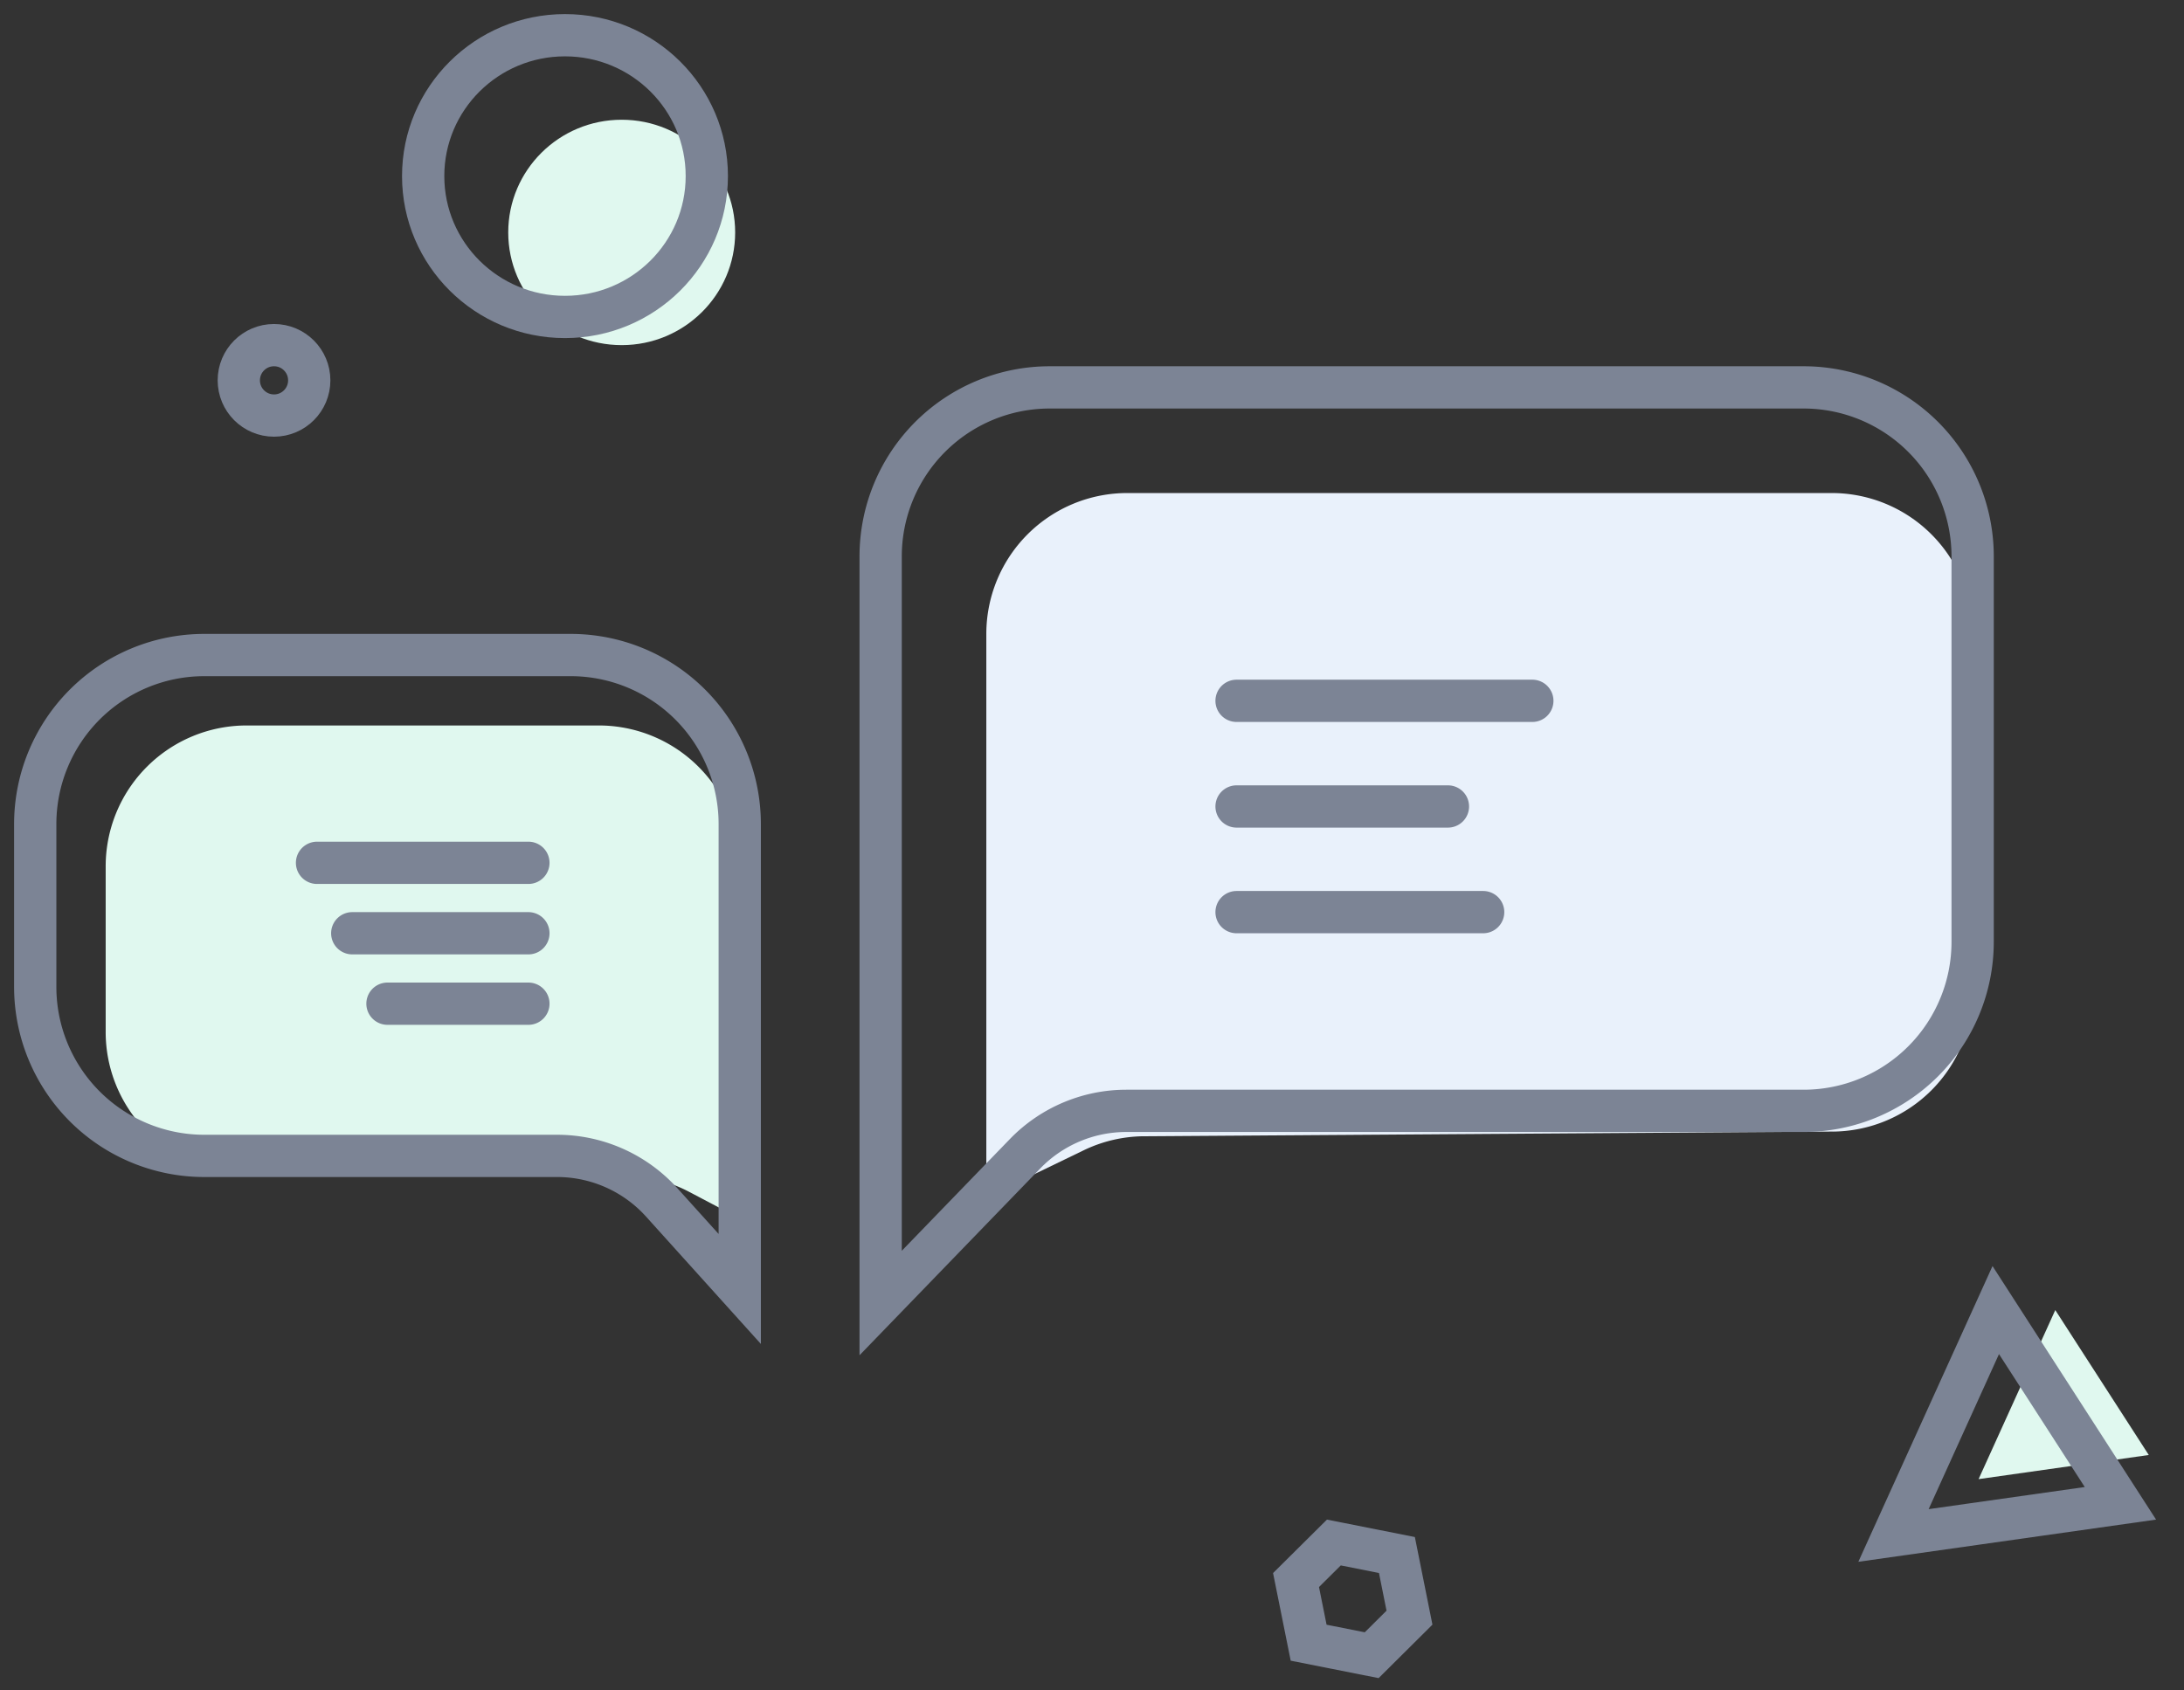 <svg xmlns="http://www.w3.org/2000/svg" width="62" height="48" viewBox="0 0 62 48">
    <rect x="0" y="0" width="62" height="48" fill="#333333" stroke="none"/>
    <g fill="none" fill-rule="evenodd" transform="translate(1 1)">
        <ellipse cx="16.649" cy="5.6" fill="#E0F8EF" fill-rule="nonzero" rx="3.221" ry="3.2"/>
        <ellipse cx="15.039" cy="4" stroke="#7C8495" stroke-linecap="round" stroke-width="1.2" rx="4.026" ry="4"/>
        <ellipse cx="6.779" cy="9.8" stroke="#7C8495" stroke-linecap="round" stroke-width="1.2" rx="1" ry="1" transform="matrix(1 0 0 -1 0 19.6)"/>
        <path stroke="#7C8495" stroke-linecap="round" stroke-width="1.2" d="M37.94 46l-1.79-.355-.358-1.779 1.074-1.066 1.79.355.357 1.779z"/>
        <path fill="#E0F8EF" fill-rule="nonzero" d="M60 40.315L55.169 41l2.177-4.8z"/>
        <path stroke="#7C8495" stroke-linecap="round" stroke-width="1.2" d="M59.195 41.687l-6.442.913 2.903-6.4z"/>
        <path fill="#E9F1FB" fill-rule="nonzero" d="M51.027 31.131l-19.55.133a4 4 0 0 0-1.715.4L27 33V17a4 4 0 0 1 4-4h20a4 4 0 0 1 4 4v10.132a4 4 0 0 1-3.973 4z"/>
        <path stroke="#7C8495" stroke-linecap="round" stroke-width="1.2" d="M50.2 30.543H30.973a4 4 0 0 0-2.875 1.22L24 36V14.8a4.8 4.8 0 0 1 4.8-4.8h21.4a4.8 4.8 0 0 1 4.8 4.8v10.943a4.8 4.8 0 0 1-4.8 4.8zM34.104 18.9H42.5M34.104 21.9h6M34.104 24.9h7"/>
        <g>
            <path fill="#E0F8EF" fill-rule="nonzero" d="M5.97 32.302l10.758.08a4 4 0 0 1 1.836.461L20 33.6v-10a4 4 0 0 0-4-4H6a4 4 0 0 0-4 4v4.703a4 4 0 0 0 3.97 4z"/>
            <path stroke="#7C8495" stroke-linecap="round" stroke-width="1.2" d="M4.8 31.822h10.016a4 4 0 0 1 2.97 1.322L20 35.6V22.4a4.8 4.8 0 0 0-4.8-4.8H4.8A4.8 4.8 0 0 0 0 22.4v4.622a4.8 4.8 0 0 0 4.8 4.8zM8 23.5h6M9 25.5h5M10 27.5h4"/>
        </g>
    </g>
</svg>
